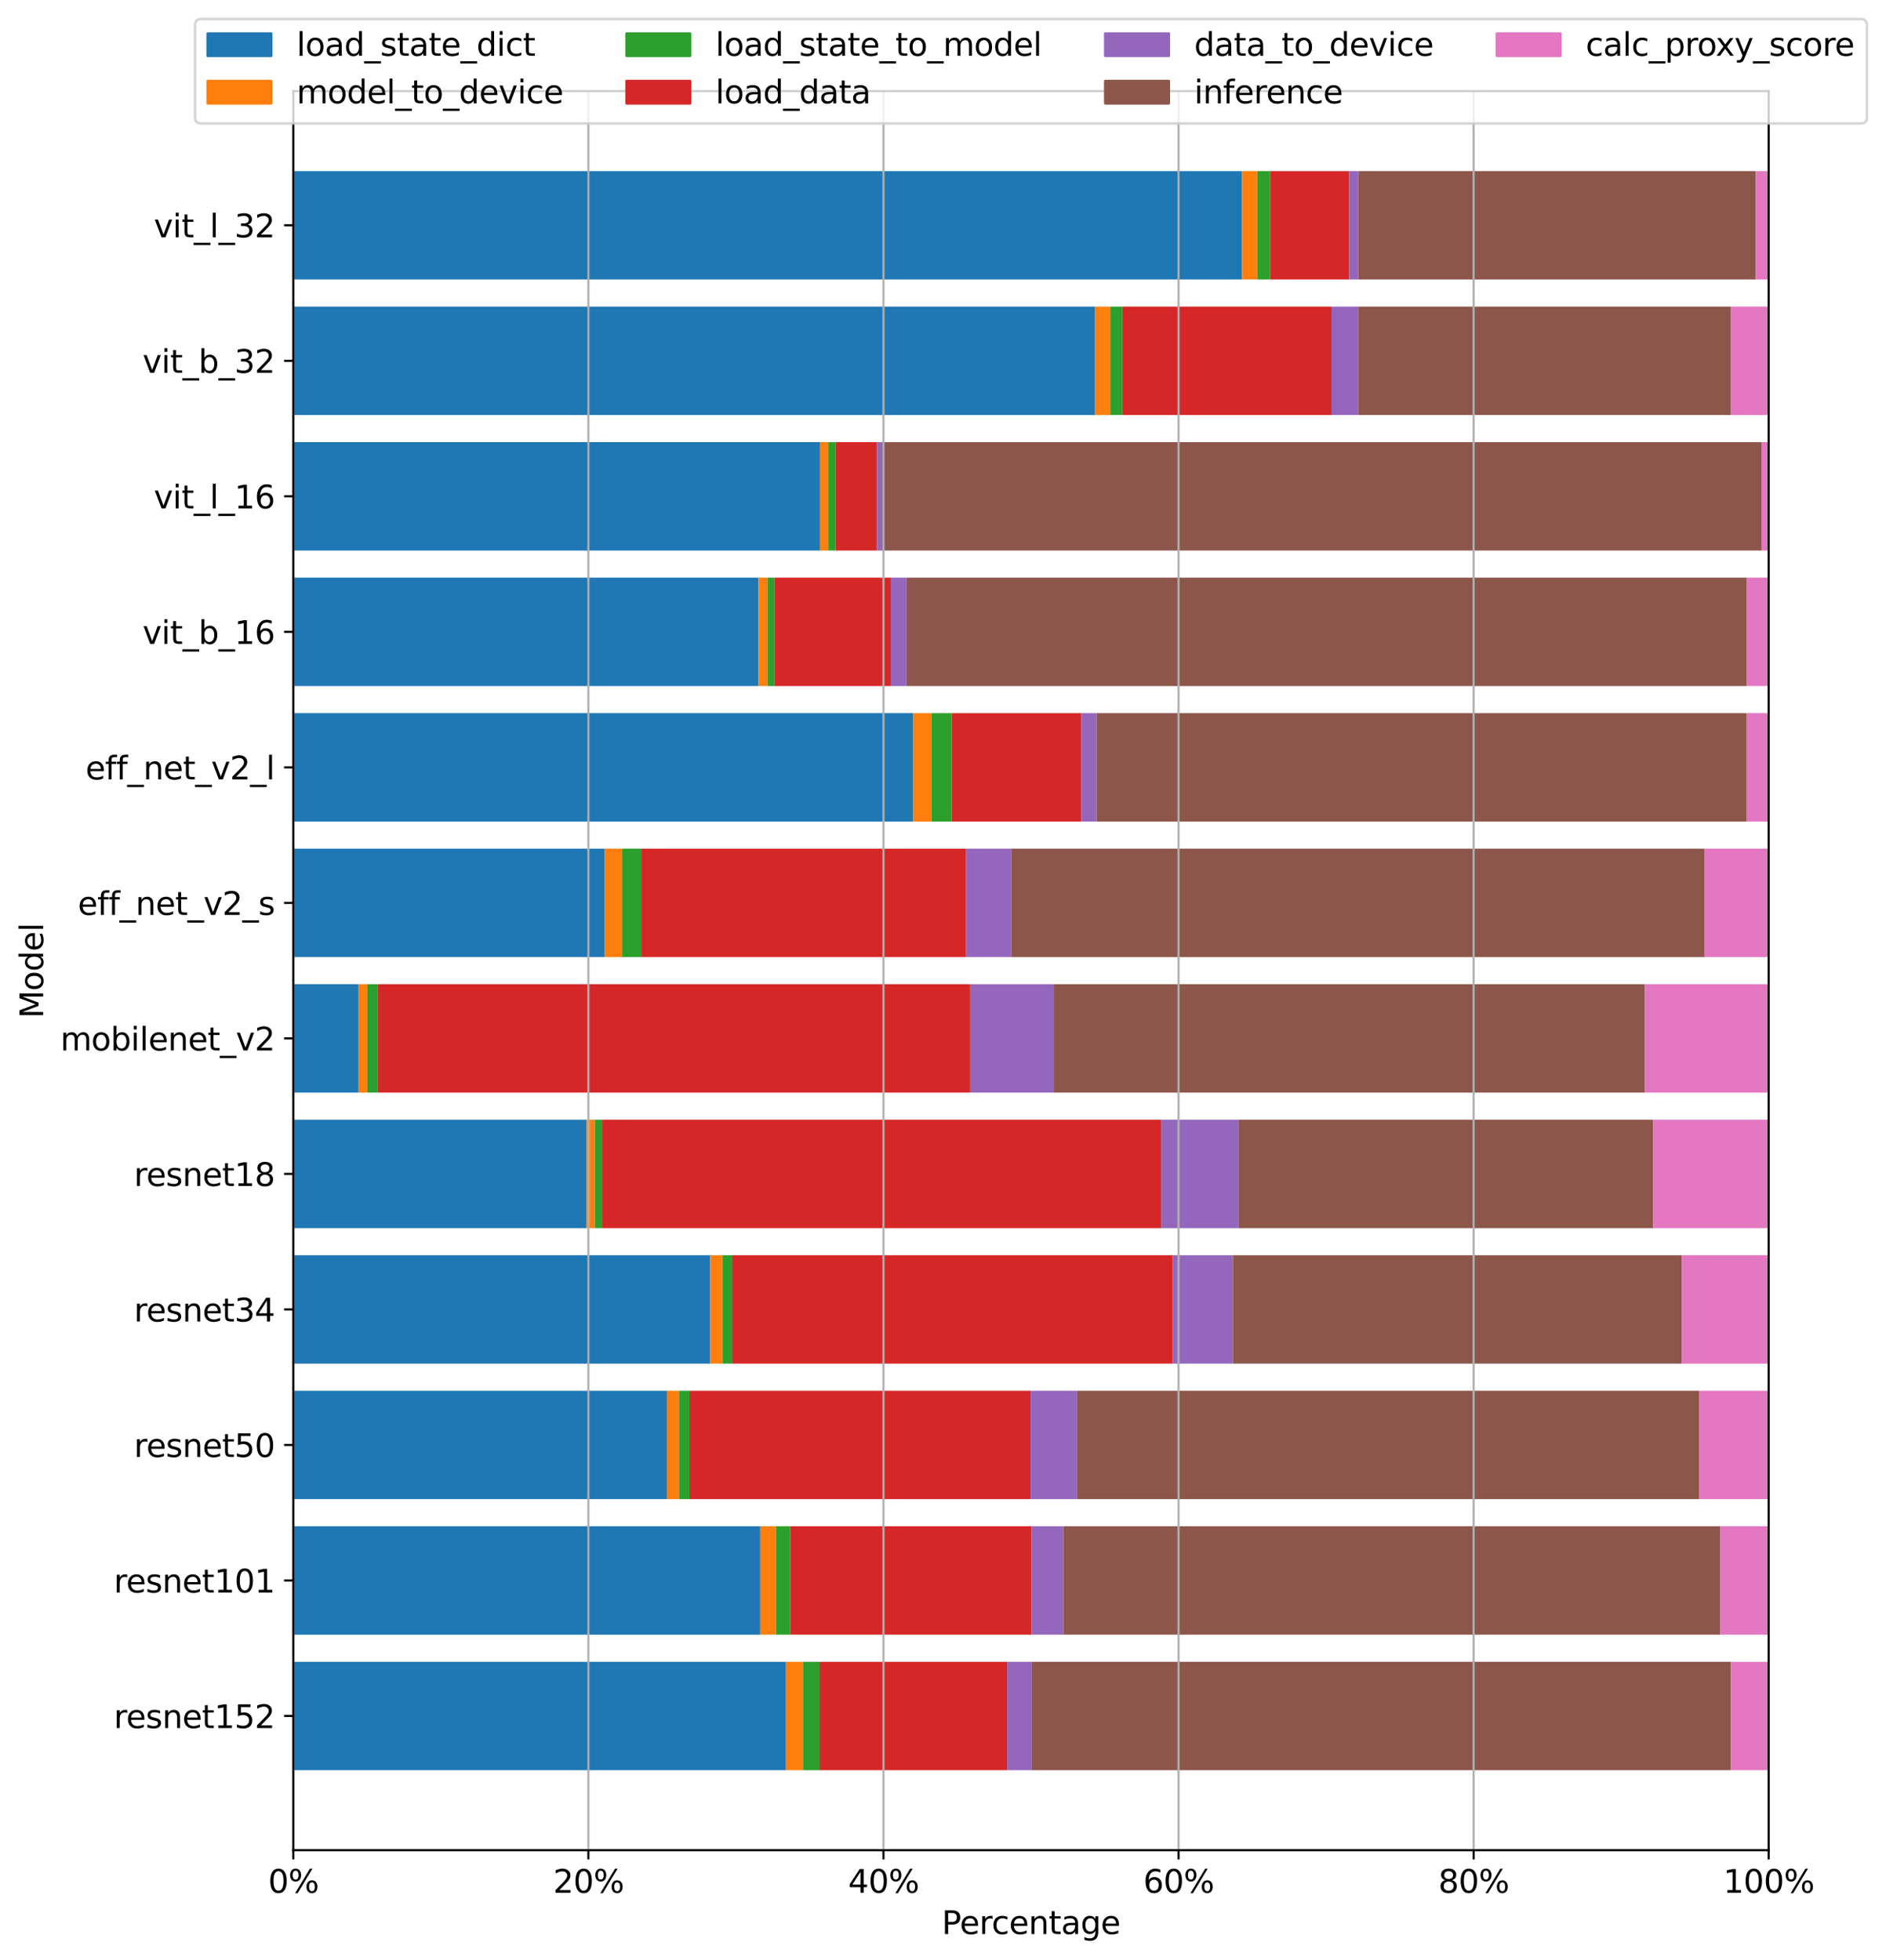 <?xml version="1.0" encoding="utf-8" standalone="no"?>
<!DOCTYPE svg PUBLIC "-//W3C//DTD SVG 1.1//EN"
  "http://www.w3.org/Graphics/SVG/1.1/DTD/svg11.dtd">
<svg xmlns:xlink="http://www.w3.org/1999/xlink" width="713.328pt" height="741.172pt" viewBox="0 0 713.328 741.172" xmlns="http://www.w3.org/2000/svg" version="1.1">
 <defs>
  <style type="text/css">*{stroke-linejoin: round; stroke-linecap: butt}</style>
 </defs>
 <g id="figure_1">
  <g id="patch_1">
   <path d="M 0 741.172 
L 713.328 741.172 
L 713.328 0 
L 0 0 
z
" style="fill: #ffffff"/>
  </g>
  <g id="axes_1">
   <g id="patch_2">
    <path d="M 110.945 699.744 
L 668.945 699.744 
L 668.945 34.464 
L 110.945 34.464 
z
" style="fill: #ffffff"/>
   </g>
   <g id="patch_3">
    <path d="M 110.945 669.504 
L 297.249 669.504 
L 297.249 628.501 
L 110.945 628.501 
z
" clip-path="url(#p9514a01278)" style="fill: #1f77b4"/>
   </g>
   <g id="patch_4">
    <path d="M 297.249 669.504 
L 303.706 669.504 
L 303.706 628.501 
L 297.249 628.501 
z
" clip-path="url(#p9514a01278)" style="fill: #ff7f0e"/>
   </g>
   <g id="patch_5">
    <path d="M 303.706 669.504 
L 309.89 669.504 
L 309.89 628.501 
L 303.706 628.501 
z
" clip-path="url(#p9514a01278)" style="fill: #2ca02c"/>
   </g>
   <g id="patch_6">
    <path d="M 309.89 669.504 
L 380.95 669.504 
L 380.95 628.501 
L 309.89 628.501 
z
" clip-path="url(#p9514a01278)" style="fill: #d62728"/>
   </g>
   <g id="patch_7">
    <path d="M 380.95 669.504 
L 390.31 669.504 
L 390.31 628.501 
L 380.95 628.501 
z
" clip-path="url(#p9514a01278)" style="fill: #9467bd"/>
   </g>
   <g id="patch_8">
    <path d="M 390.31 669.504 
L 654.689 669.504 
L 654.689 628.501 
L 390.31 628.501 
z
" clip-path="url(#p9514a01278)" style="fill: #8c564b"/>
   </g>
   <g id="patch_9">
    <path d="M 654.689 669.504 
L 668.945 669.504 
L 668.945 628.501 
L 654.689 628.501 
z
" clip-path="url(#p9514a01278)" style="fill: #e377c2"/>
   </g>
   <g id="patch_10">
    <path d="M 110.945 618.25 
L 287.567 618.25 
L 287.567 577.246 
L 110.945 577.246 
z
" clip-path="url(#p9514a01278)" style="fill: #1f77b4"/>
   </g>
   <g id="patch_11">
    <path d="M 287.567 618.25 
L 293.54 618.25 
L 293.54 577.246 
L 287.567 577.246 
z
" clip-path="url(#p9514a01278)" style="fill: #ff7f0e"/>
   </g>
   <g id="patch_12">
    <path d="M 293.54 618.25 
L 298.904 618.25 
L 298.904 577.246 
L 293.54 577.246 
z
" clip-path="url(#p9514a01278)" style="fill: #2ca02c"/>
   </g>
   <g id="patch_13">
    <path d="M 298.904 618.25 
L 390.192 618.25 
L 390.192 577.246 
L 298.904 577.246 
z
" clip-path="url(#p9514a01278)" style="fill: #d62728"/>
   </g>
   <g id="patch_14">
    <path d="M 390.192 618.25 
L 402.205 618.25 
L 402.205 577.246 
L 390.192 577.246 
z
" clip-path="url(#p9514a01278)" style="fill: #9467bd"/>
   </g>
   <g id="patch_15">
    <path d="M 402.205 618.25 
L 650.597 618.25 
L 650.597 577.246 
L 402.205 577.246 
z
" clip-path="url(#p9514a01278)" style="fill: #8c564b"/>
   </g>
   <g id="patch_16">
    <path d="M 650.597 618.25 
L 668.945 618.25 
L 668.945 577.246 
L 650.597 577.246 
z
" clip-path="url(#p9514a01278)" style="fill: #e377c2"/>
   </g>
   <g id="patch_17">
    <path d="M 110.945 566.996 
L 252.221 566.996 
L 252.221 525.992 
L 110.945 525.992 
z
" clip-path="url(#p9514a01278)" style="fill: #1f77b4"/>
   </g>
   <g id="patch_18">
    <path d="M 252.221 566.996 
L 256.863 566.996 
L 256.863 525.992 
L 252.221 525.992 
z
" clip-path="url(#p9514a01278)" style="fill: #ff7f0e"/>
   </g>
   <g id="patch_19">
    <path d="M 256.863 566.996 
L 260.783 566.996 
L 260.783 525.992 
L 256.863 525.992 
z
" clip-path="url(#p9514a01278)" style="fill: #2ca02c"/>
   </g>
   <g id="patch_20">
    <path d="M 260.783 566.996 
L 389.788 566.996 
L 389.788 525.992 
L 260.783 525.992 
z
" clip-path="url(#p9514a01278)" style="fill: #d62728"/>
   </g>
   <g id="patch_21">
    <path d="M 389.788 566.996 
L 407.415 566.996 
L 407.415 525.992 
L 389.788 525.992 
z
" clip-path="url(#p9514a01278)" style="fill: #9467bd"/>
   </g>
   <g id="patch_22">
    <path d="M 407.415 566.996 
L 642.57 566.996 
L 642.57 525.992 
L 407.415 525.992 
z
" clip-path="url(#p9514a01278)" style="fill: #8c564b"/>
   </g>
   <g id="patch_23">
    <path d="M 642.57 566.996 
L 668.945 566.996 
L 668.945 525.992 
L 642.57 525.992 
z
" clip-path="url(#p9514a01278)" style="fill: #e377c2"/>
   </g>
   <g id="patch_24">
    <path d="M 110.945 515.741 
L 268.617 515.741 
L 268.617 474.738 
L 110.945 474.738 
z
" clip-path="url(#p9514a01278)" style="fill: #1f77b4"/>
   </g>
   <g id="patch_25">
    <path d="M 268.617 515.741 
L 273.22 515.741 
L 273.22 474.738 
L 268.617 474.738 
z
" clip-path="url(#p9514a01278)" style="fill: #ff7f0e"/>
   </g>
   <g id="patch_26">
    <path d="M 273.22 515.741 
L 277.058 515.741 
L 277.058 474.738 
L 273.22 474.738 
z
" clip-path="url(#p9514a01278)" style="fill: #2ca02c"/>
   </g>
   <g id="patch_27">
    <path d="M 277.058 515.741 
L 443.597 515.741 
L 443.597 474.738 
L 277.058 474.738 
z
" clip-path="url(#p9514a01278)" style="fill: #d62728"/>
   </g>
   <g id="patch_28">
    <path d="M 443.597 515.741 
L 466.338 515.741 
L 466.338 474.738 
L 443.597 474.738 
z
" clip-path="url(#p9514a01278)" style="fill: #9467bd"/>
   </g>
   <g id="patch_29">
    <path d="M 466.338 515.741 
L 636.025 515.741 
L 636.025 474.738 
L 466.338 474.738 
z
" clip-path="url(#p9514a01278)" style="fill: #8c564b"/>
   </g>
   <g id="patch_30">
    <path d="M 636.025 515.741 
L 668.945 515.741 
L 668.945 474.738 
L 636.025 474.738 
z
" clip-path="url(#p9514a01278)" style="fill: #e377c2"/>
   </g>
   <g id="patch_31">
    <path d="M 110.945 464.487 
L 221.714 464.487 
L 221.714 423.484 
L 110.945 423.484 
z
" clip-path="url(#p9514a01278)" style="fill: #1f77b4"/>
   </g>
   <g id="patch_32">
    <path d="M 221.714 464.487 
L 224.978 464.487 
L 224.978 423.484 
L 221.714 423.484 
z
" clip-path="url(#p9514a01278)" style="fill: #ff7f0e"/>
   </g>
   <g id="patch_33">
    <path d="M 224.978 464.487 
L 227.722 464.487 
L 227.722 423.484 
L 224.978 423.484 
z
" clip-path="url(#p9514a01278)" style="fill: #2ca02c"/>
   </g>
   <g id="patch_34">
    <path d="M 227.722 464.487 
L 439.155 464.487 
L 439.155 423.484 
L 227.722 423.484 
z
" clip-path="url(#p9514a01278)" style="fill: #d62728"/>
   </g>
   <g id="patch_35">
    <path d="M 439.155 464.487 
L 468.447 464.487 
L 468.447 423.484 
L 439.155 423.484 
z
" clip-path="url(#p9514a01278)" style="fill: #9467bd"/>
   </g>
   <g id="patch_36">
    <path d="M 468.447 464.487 
L 625.281 464.487 
L 625.281 423.484 
L 468.447 423.484 
z
" clip-path="url(#p9514a01278)" style="fill: #8c564b"/>
   </g>
   <g id="patch_37">
    <path d="M 625.281 464.487 
L 668.945 464.487 
L 668.945 423.484 
L 625.281 423.484 
z
" clip-path="url(#p9514a01278)" style="fill: #e377c2"/>
   </g>
   <g id="patch_38">
    <path d="M 110.945 413.233 
L 135.511 413.233 
L 135.511 372.229 
L 110.945 372.229 
z
" clip-path="url(#p9514a01278)" style="fill: #1f77b4"/>
   </g>
   <g id="patch_39">
    <path d="M 135.511 413.233 
L 138.92 413.233 
L 138.92 372.229 
L 135.511 372.229 
z
" clip-path="url(#p9514a01278)" style="fill: #ff7f0e"/>
   </g>
   <g id="patch_40">
    <path d="M 138.92 413.233 
L 142.912 413.233 
L 142.912 372.229 
L 138.92 372.229 
z
" clip-path="url(#p9514a01278)" style="fill: #2ca02c"/>
   </g>
   <g id="patch_41">
    <path d="M 142.912 413.233 
L 366.906 413.233 
L 366.906 372.229 
L 142.912 372.229 
z
" clip-path="url(#p9514a01278)" style="fill: #d62728"/>
   </g>
   <g id="patch_42">
    <path d="M 366.906 413.233 
L 398.62 413.233 
L 398.62 372.229 
L 366.906 372.229 
z
" clip-path="url(#p9514a01278)" style="fill: #9467bd"/>
   </g>
   <g id="patch_43">
    <path d="M 398.62 413.233 
L 622.158 413.233 
L 622.158 372.229 
L 398.62 372.229 
z
" clip-path="url(#p9514a01278)" style="fill: #8c564b"/>
   </g>
   <g id="patch_44">
    <path d="M 622.158 413.233 
L 668.945 413.233 
L 668.945 372.229 
L 622.158 372.229 
z
" clip-path="url(#p9514a01278)" style="fill: #e377c2"/>
   </g>
   <g id="patch_45">
    <path d="M 110.945 361.979 
L 228.734 361.979 
L 228.734 320.975 
L 110.945 320.975 
z
" clip-path="url(#p9514a01278)" style="fill: #1f77b4"/>
   </g>
   <g id="patch_46">
    <path d="M 228.734 361.979 
L 235.213 361.979 
L 235.213 320.975 
L 228.734 320.975 
z
" clip-path="url(#p9514a01278)" style="fill: #ff7f0e"/>
   </g>
   <g id="patch_47">
    <path d="M 235.213 361.979 
L 242.561 361.979 
L 242.561 320.975 
L 235.213 320.975 
z
" clip-path="url(#p9514a01278)" style="fill: #2ca02c"/>
   </g>
   <g id="patch_48">
    <path d="M 242.561 361.979 
L 365.416 361.979 
L 365.416 320.975 
L 242.561 320.975 
z
" clip-path="url(#p9514a01278)" style="fill: #d62728"/>
   </g>
   <g id="patch_49">
    <path d="M 365.416 361.979 
L 382.575 361.979 
L 382.575 320.975 
L 365.416 320.975 
z
" clip-path="url(#p9514a01278)" style="fill: #9467bd"/>
   </g>
   <g id="patch_50">
    <path d="M 382.575 361.979 
L 644.747 361.979 
L 644.747 320.975 
L 382.575 320.975 
z
" clip-path="url(#p9514a01278)" style="fill: #8c564b"/>
   </g>
   <g id="patch_51">
    <path d="M 644.747 361.979 
L 668.945 361.979 
L 668.945 320.975 
L 644.747 320.975 
z
" clip-path="url(#p9514a01278)" style="fill: #e377c2"/>
   </g>
   <g id="patch_52">
    <path d="M 110.945 310.724 
L 345.411 310.724 
L 345.411 269.721 
L 110.945 269.721 
z
" clip-path="url(#p9514a01278)" style="fill: #1f77b4"/>
   </g>
   <g id="patch_53">
    <path d="M 345.411 310.724 
L 352.255 310.724 
L 352.255 269.721 
L 345.411 269.721 
z
" clip-path="url(#p9514a01278)" style="fill: #ff7f0e"/>
   </g>
   <g id="patch_54">
    <path d="M 352.255 310.724 
L 359.987 310.724 
L 359.987 269.721 
L 352.255 269.721 
z
" clip-path="url(#p9514a01278)" style="fill: #2ca02c"/>
   </g>
   <g id="patch_55">
    <path d="M 359.987 310.724 
L 408.953 310.724 
L 408.953 269.721 
L 359.987 269.721 
z
" clip-path="url(#p9514a01278)" style="fill: #d62728"/>
   </g>
   <g id="patch_56">
    <path d="M 408.953 310.724 
L 414.751 310.724 
L 414.751 269.721 
L 408.953 269.721 
z
" clip-path="url(#p9514a01278)" style="fill: #9467bd"/>
   </g>
   <g id="patch_57">
    <path d="M 414.751 310.724 
L 660.529 310.724 
L 660.529 269.721 
L 414.751 269.721 
z
" clip-path="url(#p9514a01278)" style="fill: #8c564b"/>
   </g>
   <g id="patch_58">
    <path d="M 660.529 310.724 
L 668.945 310.724 
L 668.945 269.721 
L 660.529 269.721 
z
" clip-path="url(#p9514a01278)" style="fill: #e377c2"/>
   </g>
   <g id="patch_59">
    <path d="M 110.945 259.47 
L 286.865 259.47 
L 286.865 218.467 
L 110.945 218.467 
z
" clip-path="url(#p9514a01278)" style="fill: #1f77b4"/>
   </g>
   <g id="patch_60">
    <path d="M 286.865 259.47 
L 290.295 259.47 
L 290.295 218.467 
L 286.865 218.467 
z
" clip-path="url(#p9514a01278)" style="fill: #ff7f0e"/>
   </g>
   <g id="patch_61">
    <path d="M 290.295 259.47 
L 292.923 259.47 
L 292.923 218.467 
L 290.295 218.467 
z
" clip-path="url(#p9514a01278)" style="fill: #2ca02c"/>
   </g>
   <g id="patch_62">
    <path d="M 292.923 259.47 
L 336.962 259.47 
L 336.962 218.467 
L 292.923 218.467 
z
" clip-path="url(#p9514a01278)" style="fill: #d62728"/>
   </g>
   <g id="patch_63">
    <path d="M 336.962 259.47 
L 342.931 259.47 
L 342.931 218.467 
L 336.962 218.467 
z
" clip-path="url(#p9514a01278)" style="fill: #9467bd"/>
   </g>
   <g id="patch_64">
    <path d="M 342.931 259.47 
L 660.564 259.47 
L 660.564 218.467 
L 342.931 218.467 
z
" clip-path="url(#p9514a01278)" style="fill: #8c564b"/>
   </g>
   <g id="patch_65">
    <path d="M 660.564 259.47 
L 668.945 259.47 
L 668.945 218.467 
L 660.564 218.467 
z
" clip-path="url(#p9514a01278)" style="fill: #e377c2"/>
   </g>
   <g id="patch_66">
    <path d="M 110.945 208.216 
L 310.124 208.216 
L 310.124 167.212 
L 110.945 167.212 
z
" clip-path="url(#p9514a01278)" style="fill: #1f77b4"/>
   </g>
   <g id="patch_67">
    <path d="M 310.124 208.216 
L 313.321 208.216 
L 313.321 167.212 
L 310.124 167.212 
z
" clip-path="url(#p9514a01278)" style="fill: #ff7f0e"/>
   </g>
   <g id="patch_68">
    <path d="M 313.321 208.216 
L 316.03 208.216 
L 316.03 167.212 
L 313.321 167.212 
z
" clip-path="url(#p9514a01278)" style="fill: #2ca02c"/>
   </g>
   <g id="patch_69">
    <path d="M 316.03 208.216 
L 331.703 208.216 
L 331.703 167.212 
L 316.03 167.212 
z
" clip-path="url(#p9514a01278)" style="fill: #d62728"/>
   </g>
   <g id="patch_70">
    <path d="M 331.703 208.216 
L 333.57 208.216 
L 333.57 167.212 
L 331.703 167.212 
z
" clip-path="url(#p9514a01278)" style="fill: #9467bd"/>
   </g>
   <g id="patch_71">
    <path d="M 333.57 208.216 
L 666.236 208.216 
L 666.236 167.212 
L 333.57 167.212 
z
" clip-path="url(#p9514a01278)" style="fill: #8c564b"/>
   </g>
   <g id="patch_72">
    <path d="M 666.236 208.216 
L 668.945 208.216 
L 668.945 167.212 
L 666.236 167.212 
z
" clip-path="url(#p9514a01278)" style="fill: #e377c2"/>
   </g>
   <g id="patch_73">
    <path d="M 110.945 156.962 
L 414.195 156.962 
L 414.195 115.958 
L 110.945 115.958 
z
" clip-path="url(#p9514a01278)" style="fill: #1f77b4"/>
   </g>
   <g id="patch_74">
    <path d="M 414.195 156.962 
L 420.023 156.962 
L 420.023 115.958 
L 414.195 115.958 
z
" clip-path="url(#p9514a01278)" style="fill: #ff7f0e"/>
   </g>
   <g id="patch_75">
    <path d="M 420.023 156.962 
L 424.51 156.962 
L 424.51 115.958 
L 420.023 115.958 
z
" clip-path="url(#p9514a01278)" style="fill: #2ca02c"/>
   </g>
   <g id="patch_76">
    <path d="M 424.51 156.962 
L 503.6 156.962 
L 503.6 115.958 
L 424.51 115.958 
z
" clip-path="url(#p9514a01278)" style="fill: #d62728"/>
   </g>
   <g id="patch_77">
    <path d="M 503.6 156.962 
L 513.693 156.962 
L 513.693 115.958 
L 503.6 115.958 
z
" clip-path="url(#p9514a01278)" style="fill: #9467bd"/>
   </g>
   <g id="patch_78">
    <path d="M 513.693 156.962 
L 654.546 156.962 
L 654.546 115.958 
L 513.693 115.958 
z
" clip-path="url(#p9514a01278)" style="fill: #8c564b"/>
   </g>
   <g id="patch_79">
    <path d="M 654.546 156.962 
L 668.945 156.962 
L 668.945 115.958 
L 654.546 115.958 
z
" clip-path="url(#p9514a01278)" style="fill: #e377c2"/>
   </g>
   <g id="patch_80">
    <path d="M 110.945 105.707 
L 469.762 105.707 
L 469.762 64.704 
L 110.945 64.704 
z
" clip-path="url(#p9514a01278)" style="fill: #1f77b4"/>
   </g>
   <g id="patch_81">
    <path d="M 469.762 105.707 
L 475.499 105.707 
L 475.499 64.704 
L 469.762 64.704 
z
" clip-path="url(#p9514a01278)" style="fill: #ff7f0e"/>
   </g>
   <g id="patch_82">
    <path d="M 475.499 105.707 
L 480.367 105.707 
L 480.367 64.704 
L 475.499 64.704 
z
" clip-path="url(#p9514a01278)" style="fill: #2ca02c"/>
   </g>
   <g id="patch_83">
    <path d="M 480.367 105.707 
L 510.327 105.707 
L 510.327 64.704 
L 480.367 64.704 
z
" clip-path="url(#p9514a01278)" style="fill: #d62728"/>
   </g>
   <g id="patch_84">
    <path d="M 510.327 105.707 
L 513.741 105.707 
L 513.741 64.704 
L 510.327 64.704 
z
" clip-path="url(#p9514a01278)" style="fill: #9467bd"/>
   </g>
   <g id="patch_85">
    <path d="M 513.741 105.707 
L 664.076 105.707 
L 664.076 64.704 
L 513.741 64.704 
z
" clip-path="url(#p9514a01278)" style="fill: #8c564b"/>
   </g>
   <g id="patch_86">
    <path d="M 664.076 105.707 
L 668.945 105.707 
L 668.945 64.704 
L 664.076 64.704 
z
" clip-path="url(#p9514a01278)" style="fill: #e377c2"/>
   </g>
   <g id="matplotlib.axis_1">
    <g id="xtick_1">
     <g id="line2d_1">
      <path d="M 110.945 699.744 
L 110.945 34.464 
" clip-path="url(#p9514a01278)" style="fill: none; stroke: #b0b0b0; stroke-width: 0.8; stroke-linecap: square"/>
     </g>
     <g id="line2d_2">
      <defs>
       <path id="ma959480ee5" d="M 0 0 
L 0 3.5 
" style="stroke: #000000; stroke-width: 0.8"/>
      </defs>
      <g>
       <use xlink:href="#ma959480ee5" x="110.945" y="699.744" style="stroke: #000000; stroke-width: 0.8"/>
      </g>
     </g>
     <g id="text_1">
      <!-- 0% -->
      <g transform="translate(101.427 715.862) scale(0.12 -0.12)">
       <defs>
        <path id="DejaVuSans-30" d="M 2034 4250 
Q 1547 4250 1301 3770 
Q 1056 3291 1056 2328 
Q 1056 1369 1301 889 
Q 1547 409 2034 409 
Q 2525 409 2770 889 
Q 3016 1369 3016 2328 
Q 3016 3291 2770 3770 
Q 2525 4250 2034 4250 
z
M 2034 4750 
Q 2819 4750 3233 4129 
Q 3647 3509 3647 2328 
Q 3647 1150 3233 529 
Q 2819 -91 2034 -91 
Q 1250 -91 836 529 
Q 422 1150 422 2328 
Q 422 3509 836 4129 
Q 1250 4750 2034 4750 
z
" transform="scale(0.016)"/>
        <path id="DejaVuSans-25" d="M 4653 2053 
Q 4381 2053 4226 1822 
Q 4072 1591 4072 1178 
Q 4072 772 4226 539 
Q 4381 306 4653 306 
Q 4919 306 5073 539 
Q 5228 772 5228 1178 
Q 5228 1588 5073 1820 
Q 4919 2053 4653 2053 
z
M 4653 2450 
Q 5147 2450 5437 2106 
Q 5728 1763 5728 1178 
Q 5728 594 5436 251 
Q 5144 -91 4653 -91 
Q 4153 -91 3862 251 
Q 3572 594 3572 1178 
Q 3572 1766 3864 2108 
Q 4156 2450 4653 2450 
z
M 1428 4353 
Q 1159 4353 1004 4120 
Q 850 3888 850 3481 
Q 850 3069 1003 2837 
Q 1156 2606 1428 2606 
Q 1700 2606 1854 2837 
Q 2009 3069 2009 3481 
Q 2009 3884 1853 4118 
Q 1697 4353 1428 4353 
z
M 4250 4750 
L 4750 4750 
L 1831 -91 
L 1331 -91 
L 4250 4750 
z
M 1428 4750 
Q 1922 4750 2215 4408 
Q 2509 4066 2509 3481 
Q 2509 2891 2217 2550 
Q 1925 2209 1428 2209 
Q 931 2209 642 2551 
Q 353 2894 353 3481 
Q 353 4063 643 4406 
Q 934 4750 1428 4750 
z
" transform="scale(0.016)"/>
       </defs>
       <use xlink:href="#DejaVuSans-30"/>
       <use xlink:href="#DejaVuSans-25" x="63.623"/>
      </g>
     </g>
    </g>
    <g id="xtick_2">
     <g id="line2d_3">
      <path d="M 222.545 699.744 
L 222.545 34.464 
" clip-path="url(#p9514a01278)" style="fill: none; stroke: #b0b0b0; stroke-width: 0.8; stroke-linecap: square"/>
     </g>
     <g id="line2d_4">
      <g>
       <use xlink:href="#ma959480ee5" x="222.545" y="699.744" style="stroke: #000000; stroke-width: 0.8"/>
      </g>
     </g>
     <g id="text_2">
      <!-- 20% -->
      <g transform="translate(209.209 715.862) scale(0.12 -0.12)">
       <defs>
        <path id="DejaVuSans-32" d="M 1228 531 
L 3431 531 
L 3431 0 
L 469 0 
L 469 531 
Q 828 903 1448 1529 
Q 2069 2156 2228 2338 
Q 2531 2678 2651 2914 
Q 2772 3150 2772 3378 
Q 2772 3750 2511 3984 
Q 2250 4219 1831 4219 
Q 1534 4219 1204 4116 
Q 875 4013 500 3803 
L 500 4441 
Q 881 4594 1212 4672 
Q 1544 4750 1819 4750 
Q 2544 4750 2975 4387 
Q 3406 4025 3406 3419 
Q 3406 3131 3298 2873 
Q 3191 2616 2906 2266 
Q 2828 2175 2409 1742 
Q 1991 1309 1228 531 
z
" transform="scale(0.016)"/>
       </defs>
       <use xlink:href="#DejaVuSans-32"/>
       <use xlink:href="#DejaVuSans-30" x="63.623"/>
       <use xlink:href="#DejaVuSans-25" x="127.246"/>
      </g>
     </g>
    </g>
    <g id="xtick_3">
     <g id="line2d_5">
      <path d="M 334.145 699.744 
L 334.145 34.464 
" clip-path="url(#p9514a01278)" style="fill: none; stroke: #b0b0b0; stroke-width: 0.8; stroke-linecap: square"/>
     </g>
     <g id="line2d_6">
      <g>
       <use xlink:href="#ma959480ee5" x="334.145" y="699.744" style="stroke: #000000; stroke-width: 0.8"/>
      </g>
     </g>
     <g id="text_3">
      <!-- 40% -->
      <g transform="translate(320.809 715.862) scale(0.12 -0.12)">
       <defs>
        <path id="DejaVuSans-34" d="M 2419 4116 
L 825 1625 
L 2419 1625 
L 2419 4116 
z
M 2253 4666 
L 3047 4666 
L 3047 1625 
L 3713 1625 
L 3713 1100 
L 3047 1100 
L 3047 0 
L 2419 0 
L 2419 1100 
L 313 1100 
L 313 1709 
L 2253 4666 
z
" transform="scale(0.016)"/>
       </defs>
       <use xlink:href="#DejaVuSans-34"/>
       <use xlink:href="#DejaVuSans-30" x="63.623"/>
       <use xlink:href="#DejaVuSans-25" x="127.246"/>
      </g>
     </g>
    </g>
    <g id="xtick_4">
     <g id="line2d_7">
      <path d="M 445.745 699.744 
L 445.745 34.464 
" clip-path="url(#p9514a01278)" style="fill: none; stroke: #b0b0b0; stroke-width: 0.8; stroke-linecap: square"/>
     </g>
     <g id="line2d_8">
      <g>
       <use xlink:href="#ma959480ee5" x="445.745" y="699.744" style="stroke: #000000; stroke-width: 0.8"/>
      </g>
     </g>
     <g id="text_4">
      <!-- 60% -->
      <g transform="translate(432.409 715.862) scale(0.12 -0.12)">
       <defs>
        <path id="DejaVuSans-36" d="M 2113 2584 
Q 1688 2584 1439 2293 
Q 1191 2003 1191 1497 
Q 1191 994 1439 701 
Q 1688 409 2113 409 
Q 2538 409 2786 701 
Q 3034 994 3034 1497 
Q 3034 2003 2786 2293 
Q 2538 2584 2113 2584 
z
M 3366 4563 
L 3366 3988 
Q 3128 4100 2886 4159 
Q 2644 4219 2406 4219 
Q 1781 4219 1451 3797 
Q 1122 3375 1075 2522 
Q 1259 2794 1537 2939 
Q 1816 3084 2150 3084 
Q 2853 3084 3261 2657 
Q 3669 2231 3669 1497 
Q 3669 778 3244 343 
Q 2819 -91 2113 -91 
Q 1303 -91 875 529 
Q 447 1150 447 2328 
Q 447 3434 972 4092 
Q 1497 4750 2381 4750 
Q 2619 4750 2861 4703 
Q 3103 4656 3366 4563 
z
" transform="scale(0.016)"/>
       </defs>
       <use xlink:href="#DejaVuSans-36"/>
       <use xlink:href="#DejaVuSans-30" x="63.623"/>
       <use xlink:href="#DejaVuSans-25" x="127.246"/>
      </g>
     </g>
    </g>
    <g id="xtick_5">
     <g id="line2d_9">
      <path d="M 557.345 699.744 
L 557.345 34.464 
" clip-path="url(#p9514a01278)" style="fill: none; stroke: #b0b0b0; stroke-width: 0.8; stroke-linecap: square"/>
     </g>
     <g id="line2d_10">
      <g>
       <use xlink:href="#ma959480ee5" x="557.345" y="699.744" style="stroke: #000000; stroke-width: 0.8"/>
      </g>
     </g>
     <g id="text_5">
      <!-- 80% -->
      <g transform="translate(544.009 715.862) scale(0.12 -0.12)">
       <defs>
        <path id="DejaVuSans-38" d="M 2034 2216 
Q 1584 2216 1326 1975 
Q 1069 1734 1069 1313 
Q 1069 891 1326 650 
Q 1584 409 2034 409 
Q 2484 409 2743 651 
Q 3003 894 3003 1313 
Q 3003 1734 2745 1975 
Q 2488 2216 2034 2216 
z
M 1403 2484 
Q 997 2584 770 2862 
Q 544 3141 544 3541 
Q 544 4100 942 4425 
Q 1341 4750 2034 4750 
Q 2731 4750 3128 4425 
Q 3525 4100 3525 3541 
Q 3525 3141 3298 2862 
Q 3072 2584 2669 2484 
Q 3125 2378 3379 2068 
Q 3634 1759 3634 1313 
Q 3634 634 3220 271 
Q 2806 -91 2034 -91 
Q 1263 -91 848 271 
Q 434 634 434 1313 
Q 434 1759 690 2068 
Q 947 2378 1403 2484 
z
M 1172 3481 
Q 1172 3119 1398 2916 
Q 1625 2713 2034 2713 
Q 2441 2713 2670 2916 
Q 2900 3119 2900 3481 
Q 2900 3844 2670 4047 
Q 2441 4250 2034 4250 
Q 1625 4250 1398 4047 
Q 1172 3844 1172 3481 
z
" transform="scale(0.016)"/>
       </defs>
       <use xlink:href="#DejaVuSans-38"/>
       <use xlink:href="#DejaVuSans-30" x="63.623"/>
       <use xlink:href="#DejaVuSans-25" x="127.246"/>
      </g>
     </g>
    </g>
    <g id="xtick_6">
     <g id="line2d_11">
      <path d="M 668.945 699.744 
L 668.945 34.464 
" clip-path="url(#p9514a01278)" style="fill: none; stroke: #b0b0b0; stroke-width: 0.8; stroke-linecap: square"/>
     </g>
     <g id="line2d_12">
      <g>
       <use xlink:href="#ma959480ee5" x="668.945" y="699.744" style="stroke: #000000; stroke-width: 0.8"/>
      </g>
     </g>
     <g id="text_6">
      <!-- 100% -->
      <g transform="translate(651.792 715.862) scale(0.12 -0.12)">
       <defs>
        <path id="DejaVuSans-31" d="M 794 531 
L 1825 531 
L 1825 4091 
L 703 3866 
L 703 4441 
L 1819 4666 
L 2450 4666 
L 2450 531 
L 3481 531 
L 3481 0 
L 794 0 
L 794 531 
z
" transform="scale(0.016)"/>
       </defs>
       <use xlink:href="#DejaVuSans-31"/>
       <use xlink:href="#DejaVuSans-30" x="63.623"/>
       <use xlink:href="#DejaVuSans-30" x="127.246"/>
       <use xlink:href="#DejaVuSans-25" x="190.869"/>
      </g>
     </g>
    </g>
    <g id="text_7">
     <!-- Percentage -->
     <g transform="translate(356.198 731.476) scale(0.12 -0.12)">
      <defs>
       <path id="DejaVuSans-50" d="M 1259 4147 
L 1259 2394 
L 2053 2394 
Q 2494 2394 2734 2622 
Q 2975 2850 2975 3272 
Q 2975 3691 2734 3919 
Q 2494 4147 2053 4147 
L 1259 4147 
z
M 628 4666 
L 2053 4666 
Q 2838 4666 3239 4311 
Q 3641 3956 3641 3272 
Q 3641 2581 3239 2228 
Q 2838 1875 2053 1875 
L 1259 1875 
L 1259 0 
L 628 0 
L 628 4666 
z
" transform="scale(0.016)"/>
       <path id="DejaVuSans-65" d="M 3597 1894 
L 3597 1613 
L 953 1613 
Q 991 1019 1311 708 
Q 1631 397 2203 397 
Q 2534 397 2845 478 
Q 3156 559 3463 722 
L 3463 178 
Q 3153 47 2828 -22 
Q 2503 -91 2169 -91 
Q 1331 -91 842 396 
Q 353 884 353 1716 
Q 353 2575 817 3079 
Q 1281 3584 2069 3584 
Q 2775 3584 3186 3129 
Q 3597 2675 3597 1894 
z
M 3022 2063 
Q 3016 2534 2758 2815 
Q 2500 3097 2075 3097 
Q 1594 3097 1305 2825 
Q 1016 2553 972 2059 
L 3022 2063 
z
" transform="scale(0.016)"/>
       <path id="DejaVuSans-72" d="M 2631 2963 
Q 2534 3019 2420 3045 
Q 2306 3072 2169 3072 
Q 1681 3072 1420 2755 
Q 1159 2438 1159 1844 
L 1159 0 
L 581 0 
L 581 3500 
L 1159 3500 
L 1159 2956 
Q 1341 3275 1631 3429 
Q 1922 3584 2338 3584 
Q 2397 3584 2469 3576 
Q 2541 3569 2628 3553 
L 2631 2963 
z
" transform="scale(0.016)"/>
       <path id="DejaVuSans-63" d="M 3122 3366 
L 3122 2828 
Q 2878 2963 2633 3030 
Q 2388 3097 2138 3097 
Q 1578 3097 1268 2742 
Q 959 2388 959 1747 
Q 959 1106 1268 751 
Q 1578 397 2138 397 
Q 2388 397 2633 464 
Q 2878 531 3122 666 
L 3122 134 
Q 2881 22 2623 -34 
Q 2366 -91 2075 -91 
Q 1284 -91 818 406 
Q 353 903 353 1747 
Q 353 2603 823 3093 
Q 1294 3584 2113 3584 
Q 2378 3584 2631 3529 
Q 2884 3475 3122 3366 
z
" transform="scale(0.016)"/>
       <path id="DejaVuSans-6e" d="M 3513 2113 
L 3513 0 
L 2938 0 
L 2938 2094 
Q 2938 2591 2744 2837 
Q 2550 3084 2163 3084 
Q 1697 3084 1428 2787 
Q 1159 2491 1159 1978 
L 1159 0 
L 581 0 
L 581 3500 
L 1159 3500 
L 1159 2956 
Q 1366 3272 1645 3428 
Q 1925 3584 2291 3584 
Q 2894 3584 3203 3211 
Q 3513 2838 3513 2113 
z
" transform="scale(0.016)"/>
       <path id="DejaVuSans-74" d="M 1172 4494 
L 1172 3500 
L 2356 3500 
L 2356 3053 
L 1172 3053 
L 1172 1153 
Q 1172 725 1289 603 
Q 1406 481 1766 481 
L 2356 481 
L 2356 0 
L 1766 0 
Q 1100 0 847 248 
Q 594 497 594 1153 
L 594 3053 
L 172 3053 
L 172 3500 
L 594 3500 
L 594 4494 
L 1172 4494 
z
" transform="scale(0.016)"/>
       <path id="DejaVuSans-61" d="M 2194 1759 
Q 1497 1759 1228 1600 
Q 959 1441 959 1056 
Q 959 750 1161 570 
Q 1363 391 1709 391 
Q 2188 391 2477 730 
Q 2766 1069 2766 1631 
L 2766 1759 
L 2194 1759 
z
M 3341 1997 
L 3341 0 
L 2766 0 
L 2766 531 
Q 2569 213 2275 61 
Q 1981 -91 1556 -91 
Q 1019 -91 701 211 
Q 384 513 384 1019 
Q 384 1609 779 1909 
Q 1175 2209 1959 2209 
L 2766 2209 
L 2766 2266 
Q 2766 2663 2505 2880 
Q 2244 3097 1772 3097 
Q 1472 3097 1187 3025 
Q 903 2953 641 2809 
L 641 3341 
Q 956 3463 1253 3523 
Q 1550 3584 1831 3584 
Q 2591 3584 2966 3190 
Q 3341 2797 3341 1997 
z
" transform="scale(0.016)"/>
       <path id="DejaVuSans-67" d="M 2906 1791 
Q 2906 2416 2648 2759 
Q 2391 3103 1925 3103 
Q 1463 3103 1205 2759 
Q 947 2416 947 1791 
Q 947 1169 1205 825 
Q 1463 481 1925 481 
Q 2391 481 2648 825 
Q 2906 1169 2906 1791 
z
M 3481 434 
Q 3481 -459 3084 -895 
Q 2688 -1331 1869 -1331 
Q 1566 -1331 1297 -1286 
Q 1028 -1241 775 -1147 
L 775 -588 
Q 1028 -725 1275 -790 
Q 1522 -856 1778 -856 
Q 2344 -856 2625 -561 
Q 2906 -266 2906 331 
L 2906 616 
Q 2728 306 2450 153 
Q 2172 0 1784 0 
Q 1141 0 747 490 
Q 353 981 353 1791 
Q 353 2603 747 3093 
Q 1141 3584 1784 3584 
Q 2172 3584 2450 3431 
Q 2728 3278 2906 2969 
L 2906 3500 
L 3481 3500 
L 3481 434 
z
" transform="scale(0.016)"/>
      </defs>
      <use xlink:href="#DejaVuSans-50"/>
      <use xlink:href="#DejaVuSans-65" x="56.678"/>
      <use xlink:href="#DejaVuSans-72" x="118.201"/>
      <use xlink:href="#DejaVuSans-63" x="157.064"/>
      <use xlink:href="#DejaVuSans-65" x="212.045"/>
      <use xlink:href="#DejaVuSans-6e" x="273.568"/>
      <use xlink:href="#DejaVuSans-74" x="336.947"/>
      <use xlink:href="#DejaVuSans-61" x="376.156"/>
      <use xlink:href="#DejaVuSans-67" x="437.436"/>
      <use xlink:href="#DejaVuSans-65" x="500.912"/>
     </g>
    </g>
   </g>
   <g id="matplotlib.axis_2">
    <g id="ytick_1">
     <g id="line2d_13">
      <defs>
       <path id="m421a35a68a" d="M 0 0 
L -3.5 0 
" style="stroke: #000000; stroke-width: 0.8"/>
      </defs>
      <g>
       <use xlink:href="#m421a35a68a" x="110.945" y="649.002" style="stroke: #000000; stroke-width: 0.8"/>
      </g>
     </g>
     <g id="text_8">
      <!-- resnet152 -->
      <g transform="translate(43.049 653.561) scale(0.12 -0.12)">
       <defs>
        <path id="DejaVuSans-73" d="M 2834 3397 
L 2834 2853 
Q 2591 2978 2328 3040 
Q 2066 3103 1784 3103 
Q 1356 3103 1142 2972 
Q 928 2841 928 2578 
Q 928 2378 1081 2264 
Q 1234 2150 1697 2047 
L 1894 2003 
Q 2506 1872 2764 1633 
Q 3022 1394 3022 966 
Q 3022 478 2636 193 
Q 2250 -91 1575 -91 
Q 1294 -91 989 -36 
Q 684 19 347 128 
L 347 722 
Q 666 556 975 473 
Q 1284 391 1588 391 
Q 1994 391 2212 530 
Q 2431 669 2431 922 
Q 2431 1156 2273 1281 
Q 2116 1406 1581 1522 
L 1381 1569 
Q 847 1681 609 1914 
Q 372 2147 372 2553 
Q 372 3047 722 3315 
Q 1072 3584 1716 3584 
Q 2034 3584 2315 3537 
Q 2597 3491 2834 3397 
z
" transform="scale(0.016)"/>
        <path id="DejaVuSans-35" d="M 691 4666 
L 3169 4666 
L 3169 4134 
L 1269 4134 
L 1269 2991 
Q 1406 3038 1543 3061 
Q 1681 3084 1819 3084 
Q 2600 3084 3056 2656 
Q 3513 2228 3513 1497 
Q 3513 744 3044 326 
Q 2575 -91 1722 -91 
Q 1428 -91 1123 -41 
Q 819 9 494 109 
L 494 744 
Q 775 591 1075 516 
Q 1375 441 1709 441 
Q 2250 441 2565 725 
Q 2881 1009 2881 1497 
Q 2881 1984 2565 2268 
Q 2250 2553 1709 2553 
Q 1456 2553 1204 2497 
Q 953 2441 691 2322 
L 691 4666 
z
" transform="scale(0.016)"/>
       </defs>
       <use xlink:href="#DejaVuSans-72"/>
       <use xlink:href="#DejaVuSans-65" x="38.863"/>
       <use xlink:href="#DejaVuSans-73" x="100.387"/>
       <use xlink:href="#DejaVuSans-6e" x="152.486"/>
       <use xlink:href="#DejaVuSans-65" x="215.865"/>
       <use xlink:href="#DejaVuSans-74" x="277.389"/>
       <use xlink:href="#DejaVuSans-31" x="316.598"/>
       <use xlink:href="#DejaVuSans-35" x="380.221"/>
       <use xlink:href="#DejaVuSans-32" x="443.844"/>
      </g>
     </g>
    </g>
    <g id="ytick_2">
     <g id="line2d_14">
      <g>
       <use xlink:href="#m421a35a68a" x="110.945" y="597.748" style="stroke: #000000; stroke-width: 0.8"/>
      </g>
     </g>
     <g id="text_9">
      <!-- resnet101 -->
      <g transform="translate(43.049 602.307) scale(0.12 -0.12)">
       <use xlink:href="#DejaVuSans-72"/>
       <use xlink:href="#DejaVuSans-65" x="38.863"/>
       <use xlink:href="#DejaVuSans-73" x="100.387"/>
       <use xlink:href="#DejaVuSans-6e" x="152.486"/>
       <use xlink:href="#DejaVuSans-65" x="215.865"/>
       <use xlink:href="#DejaVuSans-74" x="277.389"/>
       <use xlink:href="#DejaVuSans-31" x="316.598"/>
       <use xlink:href="#DejaVuSans-30" x="380.221"/>
       <use xlink:href="#DejaVuSans-31" x="443.844"/>
      </g>
     </g>
    </g>
    <g id="ytick_3">
     <g id="line2d_15">
      <g>
       <use xlink:href="#m421a35a68a" x="110.945" y="546.494" style="stroke: #000000; stroke-width: 0.8"/>
      </g>
     </g>
     <g id="text_10">
      <!-- resnet50 -->
      <g transform="translate(50.684 551.053) scale(0.12 -0.12)">
       <use xlink:href="#DejaVuSans-72"/>
       <use xlink:href="#DejaVuSans-65" x="38.863"/>
       <use xlink:href="#DejaVuSans-73" x="100.387"/>
       <use xlink:href="#DejaVuSans-6e" x="152.486"/>
       <use xlink:href="#DejaVuSans-65" x="215.865"/>
       <use xlink:href="#DejaVuSans-74" x="277.389"/>
       <use xlink:href="#DejaVuSans-35" x="316.598"/>
       <use xlink:href="#DejaVuSans-30" x="380.221"/>
      </g>
     </g>
    </g>
    <g id="ytick_4">
     <g id="line2d_16">
      <g>
       <use xlink:href="#m421a35a68a" x="110.945" y="495.24" style="stroke: #000000; stroke-width: 0.8"/>
      </g>
     </g>
     <g id="text_11">
      <!-- resnet34 -->
      <g transform="translate(50.684 499.799) scale(0.12 -0.12)">
       <defs>
        <path id="DejaVuSans-33" d="M 2597 2516 
Q 3050 2419 3304 2112 
Q 3559 1806 3559 1356 
Q 3559 666 3084 287 
Q 2609 -91 1734 -91 
Q 1441 -91 1130 -33 
Q 819 25 488 141 
L 488 750 
Q 750 597 1062 519 
Q 1375 441 1716 441 
Q 2309 441 2620 675 
Q 2931 909 2931 1356 
Q 2931 1769 2642 2001 
Q 2353 2234 1838 2234 
L 1294 2234 
L 1294 2753 
L 1863 2753 
Q 2328 2753 2575 2939 
Q 2822 3125 2822 3475 
Q 2822 3834 2567 4026 
Q 2313 4219 1838 4219 
Q 1578 4219 1281 4162 
Q 984 4106 628 3988 
L 628 4550 
Q 988 4650 1302 4700 
Q 1616 4750 1894 4750 
Q 2613 4750 3031 4423 
Q 3450 4097 3450 3541 
Q 3450 3153 3228 2886 
Q 3006 2619 2597 2516 
z
" transform="scale(0.016)"/>
       </defs>
       <use xlink:href="#DejaVuSans-72"/>
       <use xlink:href="#DejaVuSans-65" x="38.863"/>
       <use xlink:href="#DejaVuSans-73" x="100.387"/>
       <use xlink:href="#DejaVuSans-6e" x="152.486"/>
       <use xlink:href="#DejaVuSans-65" x="215.865"/>
       <use xlink:href="#DejaVuSans-74" x="277.389"/>
       <use xlink:href="#DejaVuSans-33" x="316.598"/>
       <use xlink:href="#DejaVuSans-34" x="380.221"/>
      </g>
     </g>
    </g>
    <g id="ytick_5">
     <g id="line2d_17">
      <g>
       <use xlink:href="#m421a35a68a" x="110.945" y="443.985" style="stroke: #000000; stroke-width: 0.8"/>
      </g>
     </g>
     <g id="text_12">
      <!-- resnet18 -->
      <g transform="translate(50.684 448.544) scale(0.12 -0.12)">
       <use xlink:href="#DejaVuSans-72"/>
       <use xlink:href="#DejaVuSans-65" x="38.863"/>
       <use xlink:href="#DejaVuSans-73" x="100.387"/>
       <use xlink:href="#DejaVuSans-6e" x="152.486"/>
       <use xlink:href="#DejaVuSans-65" x="215.865"/>
       <use xlink:href="#DejaVuSans-74" x="277.389"/>
       <use xlink:href="#DejaVuSans-31" x="316.598"/>
       <use xlink:href="#DejaVuSans-38" x="380.221"/>
      </g>
     </g>
    </g>
    <g id="ytick_6">
     <g id="line2d_18">
      <g>
       <use xlink:href="#m421a35a68a" x="110.945" y="392.731" style="stroke: #000000; stroke-width: 0.8"/>
      </g>
     </g>
     <g id="text_13">
      <!-- mobilenet_v2 -->
      <g transform="translate(22.814 397.29) scale(0.12 -0.12)">
       <defs>
        <path id="DejaVuSans-6d" d="M 3328 2828 
Q 3544 3216 3844 3400 
Q 4144 3584 4550 3584 
Q 5097 3584 5394 3201 
Q 5691 2819 5691 2113 
L 5691 0 
L 5113 0 
L 5113 2094 
Q 5113 2597 4934 2840 
Q 4756 3084 4391 3084 
Q 3944 3084 3684 2787 
Q 3425 2491 3425 1978 
L 3425 0 
L 2847 0 
L 2847 2094 
Q 2847 2600 2669 2842 
Q 2491 3084 2119 3084 
Q 1678 3084 1418 2786 
Q 1159 2488 1159 1978 
L 1159 0 
L 581 0 
L 581 3500 
L 1159 3500 
L 1159 2956 
Q 1356 3278 1631 3431 
Q 1906 3584 2284 3584 
Q 2666 3584 2933 3390 
Q 3200 3197 3328 2828 
z
" transform="scale(0.016)"/>
        <path id="DejaVuSans-6f" d="M 1959 3097 
Q 1497 3097 1228 2736 
Q 959 2375 959 1747 
Q 959 1119 1226 758 
Q 1494 397 1959 397 
Q 2419 397 2687 759 
Q 2956 1122 2956 1747 
Q 2956 2369 2687 2733 
Q 2419 3097 1959 3097 
z
M 1959 3584 
Q 2709 3584 3137 3096 
Q 3566 2609 3566 1747 
Q 3566 888 3137 398 
Q 2709 -91 1959 -91 
Q 1206 -91 779 398 
Q 353 888 353 1747 
Q 353 2609 779 3096 
Q 1206 3584 1959 3584 
z
" transform="scale(0.016)"/>
        <path id="DejaVuSans-62" d="M 3116 1747 
Q 3116 2381 2855 2742 
Q 2594 3103 2138 3103 
Q 1681 3103 1420 2742 
Q 1159 2381 1159 1747 
Q 1159 1113 1420 752 
Q 1681 391 2138 391 
Q 2594 391 2855 752 
Q 3116 1113 3116 1747 
z
M 1159 2969 
Q 1341 3281 1617 3432 
Q 1894 3584 2278 3584 
Q 2916 3584 3314 3078 
Q 3713 2572 3713 1747 
Q 3713 922 3314 415 
Q 2916 -91 2278 -91 
Q 1894 -91 1617 61 
Q 1341 213 1159 525 
L 1159 0 
L 581 0 
L 581 4863 
L 1159 4863 
L 1159 2969 
z
" transform="scale(0.016)"/>
        <path id="DejaVuSans-69" d="M 603 3500 
L 1178 3500 
L 1178 0 
L 603 0 
L 603 3500 
z
M 603 4863 
L 1178 4863 
L 1178 4134 
L 603 4134 
L 603 4863 
z
" transform="scale(0.016)"/>
        <path id="DejaVuSans-6c" d="M 603 4863 
L 1178 4863 
L 1178 0 
L 603 0 
L 603 4863 
z
" transform="scale(0.016)"/>
        <path id="DejaVuSans-5f" d="M 3263 -1063 
L 3263 -1509 
L -63 -1509 
L -63 -1063 
L 3263 -1063 
z
" transform="scale(0.016)"/>
        <path id="DejaVuSans-76" d="M 191 3500 
L 800 3500 
L 1894 563 
L 2988 3500 
L 3597 3500 
L 2284 0 
L 1503 0 
L 191 3500 
z
" transform="scale(0.016)"/>
       </defs>
       <use xlink:href="#DejaVuSans-6d"/>
       <use xlink:href="#DejaVuSans-6f" x="97.412"/>
       <use xlink:href="#DejaVuSans-62" x="158.594"/>
       <use xlink:href="#DejaVuSans-69" x="222.07"/>
       <use xlink:href="#DejaVuSans-6c" x="249.854"/>
       <use xlink:href="#DejaVuSans-65" x="277.637"/>
       <use xlink:href="#DejaVuSans-6e" x="339.16"/>
       <use xlink:href="#DejaVuSans-65" x="402.539"/>
       <use xlink:href="#DejaVuSans-74" x="464.062"/>
       <use xlink:href="#DejaVuSans-5f" x="503.271"/>
       <use xlink:href="#DejaVuSans-76" x="553.271"/>
       <use xlink:href="#DejaVuSans-32" x="612.451"/>
      </g>
     </g>
    </g>
    <g id="ytick_7">
     <g id="line2d_19">
      <g>
       <use xlink:href="#m421a35a68a" x="110.945" y="341.477" style="stroke: #000000; stroke-width: 0.8"/>
      </g>
     </g>
     <g id="text_14">
      <!-- eff_net_v2_s -->
      <g transform="translate(29.431 346.036) scale(0.12 -0.12)">
       <defs>
        <path id="DejaVuSans-66" d="M 2375 4863 
L 2375 4384 
L 1825 4384 
Q 1516 4384 1395 4259 
Q 1275 4134 1275 3809 
L 1275 3500 
L 2222 3500 
L 2222 3053 
L 1275 3053 
L 1275 0 
L 697 0 
L 697 3053 
L 147 3053 
L 147 3500 
L 697 3500 
L 697 3744 
Q 697 4328 969 4595 
Q 1241 4863 1831 4863 
L 2375 4863 
z
" transform="scale(0.016)"/>
       </defs>
       <use xlink:href="#DejaVuSans-65"/>
       <use xlink:href="#DejaVuSans-66" x="61.523"/>
       <use xlink:href="#DejaVuSans-66" x="96.729"/>
       <use xlink:href="#DejaVuSans-5f" x="131.934"/>
       <use xlink:href="#DejaVuSans-6e" x="181.934"/>
       <use xlink:href="#DejaVuSans-65" x="245.312"/>
       <use xlink:href="#DejaVuSans-74" x="306.836"/>
       <use xlink:href="#DejaVuSans-5f" x="346.045"/>
       <use xlink:href="#DejaVuSans-76" x="396.045"/>
       <use xlink:href="#DejaVuSans-32" x="455.225"/>
       <use xlink:href="#DejaVuSans-5f" x="518.848"/>
       <use xlink:href="#DejaVuSans-73" x="568.848"/>
      </g>
     </g>
    </g>
    <g id="ytick_8">
     <g id="line2d_20">
      <g>
       <use xlink:href="#m421a35a68a" x="110.945" y="290.223" style="stroke: #000000; stroke-width: 0.8"/>
      </g>
     </g>
     <g id="text_15">
      <!-- eff_net_v2_l -->
      <g transform="translate(32.348 294.782) scale(0.12 -0.12)">
       <use xlink:href="#DejaVuSans-65"/>
       <use xlink:href="#DejaVuSans-66" x="61.523"/>
       <use xlink:href="#DejaVuSans-66" x="96.729"/>
       <use xlink:href="#DejaVuSans-5f" x="131.934"/>
       <use xlink:href="#DejaVuSans-6e" x="181.934"/>
       <use xlink:href="#DejaVuSans-65" x="245.312"/>
       <use xlink:href="#DejaVuSans-74" x="306.836"/>
       <use xlink:href="#DejaVuSans-5f" x="346.045"/>
       <use xlink:href="#DejaVuSans-76" x="396.045"/>
       <use xlink:href="#DejaVuSans-32" x="455.225"/>
       <use xlink:href="#DejaVuSans-5f" x="518.848"/>
       <use xlink:href="#DejaVuSans-6c" x="568.848"/>
      </g>
     </g>
    </g>
    <g id="ytick_9">
     <g id="line2d_21">
      <g>
       <use xlink:href="#m421a35a68a" x="110.945" y="238.968" style="stroke: #000000; stroke-width: 0.8"/>
      </g>
     </g>
     <g id="text_16">
      <!-- vit_b_16 -->
      <g transform="translate(53.916 243.527) scale(0.12 -0.12)">
       <use xlink:href="#DejaVuSans-76"/>
       <use xlink:href="#DejaVuSans-69" x="59.18"/>
       <use xlink:href="#DejaVuSans-74" x="86.963"/>
       <use xlink:href="#DejaVuSans-5f" x="126.172"/>
       <use xlink:href="#DejaVuSans-62" x="176.172"/>
       <use xlink:href="#DejaVuSans-5f" x="239.648"/>
       <use xlink:href="#DejaVuSans-31" x="289.648"/>
       <use xlink:href="#DejaVuSans-36" x="353.271"/>
      </g>
     </g>
    </g>
    <g id="ytick_10">
     <g id="line2d_22">
      <g>
       <use xlink:href="#m421a35a68a" x="110.945" y="187.714" style="stroke: #000000; stroke-width: 0.8"/>
      </g>
     </g>
     <g id="text_17">
      <!-- vit_l_16 -->
      <g transform="translate(58.201 192.273) scale(0.12 -0.12)">
       <use xlink:href="#DejaVuSans-76"/>
       <use xlink:href="#DejaVuSans-69" x="59.18"/>
       <use xlink:href="#DejaVuSans-74" x="86.963"/>
       <use xlink:href="#DejaVuSans-5f" x="126.172"/>
       <use xlink:href="#DejaVuSans-6c" x="176.172"/>
       <use xlink:href="#DejaVuSans-5f" x="203.955"/>
       <use xlink:href="#DejaVuSans-31" x="253.955"/>
       <use xlink:href="#DejaVuSans-36" x="317.578"/>
      </g>
     </g>
    </g>
    <g id="ytick_11">
     <g id="line2d_23">
      <g>
       <use xlink:href="#m421a35a68a" x="110.945" y="136.46" style="stroke: #000000; stroke-width: 0.8"/>
      </g>
     </g>
     <g id="text_18">
      <!-- vit_b_32 -->
      <g transform="translate(53.916 141.019) scale(0.12 -0.12)">
       <use xlink:href="#DejaVuSans-76"/>
       <use xlink:href="#DejaVuSans-69" x="59.18"/>
       <use xlink:href="#DejaVuSans-74" x="86.963"/>
       <use xlink:href="#DejaVuSans-5f" x="126.172"/>
       <use xlink:href="#DejaVuSans-62" x="176.172"/>
       <use xlink:href="#DejaVuSans-5f" x="239.648"/>
       <use xlink:href="#DejaVuSans-33" x="289.648"/>
       <use xlink:href="#DejaVuSans-32" x="353.271"/>
      </g>
     </g>
    </g>
    <g id="ytick_12">
     <g id="line2d_24">
      <g>
       <use xlink:href="#m421a35a68a" x="110.945" y="85.206" style="stroke: #000000; stroke-width: 0.8"/>
      </g>
     </g>
     <g id="text_19">
      <!-- vit_l_32 -->
      <g transform="translate(58.201 89.765) scale(0.12 -0.12)">
       <use xlink:href="#DejaVuSans-76"/>
       <use xlink:href="#DejaVuSans-69" x="59.18"/>
       <use xlink:href="#DejaVuSans-74" x="86.963"/>
       <use xlink:href="#DejaVuSans-5f" x="126.172"/>
       <use xlink:href="#DejaVuSans-6c" x="176.172"/>
       <use xlink:href="#DejaVuSans-5f" x="203.955"/>
       <use xlink:href="#DejaVuSans-33" x="253.955"/>
       <use xlink:href="#DejaVuSans-32" x="317.578"/>
      </g>
     </g>
    </g>
    <g id="text_20">
     <!-- Model -->
     <g transform="translate(16.318 385.12) rotate(-90) scale(0.12 -0.12)">
      <defs>
       <path id="DejaVuSans-4d" d="M 628 4666 
L 1569 4666 
L 2759 1491 
L 3956 4666 
L 4897 4666 
L 4897 0 
L 4281 0 
L 4281 4097 
L 3078 897 
L 2444 897 
L 1241 4097 
L 1241 0 
L 628 0 
L 628 4666 
z
" transform="scale(0.016)"/>
       <path id="DejaVuSans-64" d="M 2906 2969 
L 2906 4863 
L 3481 4863 
L 3481 0 
L 2906 0 
L 2906 525 
Q 2725 213 2448 61 
Q 2172 -91 1784 -91 
Q 1150 -91 751 415 
Q 353 922 353 1747 
Q 353 2572 751 3078 
Q 1150 3584 1784 3584 
Q 2172 3584 2448 3432 
Q 2725 3281 2906 2969 
z
M 947 1747 
Q 947 1113 1208 752 
Q 1469 391 1925 391 
Q 2381 391 2643 752 
Q 2906 1113 2906 1747 
Q 2906 2381 2643 2742 
Q 2381 3103 1925 3103 
Q 1469 3103 1208 2742 
Q 947 2381 947 1747 
z
" transform="scale(0.016)"/>
      </defs>
      <use xlink:href="#DejaVuSans-4d"/>
      <use xlink:href="#DejaVuSans-6f" x="86.279"/>
      <use xlink:href="#DejaVuSans-64" x="147.461"/>
      <use xlink:href="#DejaVuSans-65" x="210.938"/>
      <use xlink:href="#DejaVuSans-6c" x="272.461"/>
     </g>
    </g>
   </g>
   <g id="patch_87">
    <path d="M 110.945 699.744 
L 110.945 34.464 
" style="fill: none; stroke: #000000; stroke-width: 0.8; stroke-linejoin: miter; stroke-linecap: square"/>
   </g>
   <g id="patch_88">
    <path d="M 668.945 699.744 
L 668.945 34.464 
" style="fill: none; stroke: #000000; stroke-width: 0.8; stroke-linejoin: miter; stroke-linecap: square"/>
   </g>
   <g id="patch_89">
    <path d="M 110.945 699.744 
L 668.945 699.744 
" style="fill: none; stroke: #000000; stroke-width: 0.8; stroke-linejoin: miter; stroke-linecap: square"/>
   </g>
   <g id="patch_90">
    <path d="M 110.945 34.464 
L 668.945 34.464 
" style="fill: none; stroke: #000000; stroke-width: 0.8; stroke-linejoin: miter; stroke-linecap: square"/>
   </g>
   <g id="legend_1">
    <g id="patch_91">
     <path d="M 76.162 46.695 
L 703.728 46.695 
Q 706.128 46.695 706.128 44.295 
L 706.128 9.6 
Q 706.128 7.2 703.728 7.2 
L 76.162 7.2 
Q 73.762 7.2 73.762 9.6 
L 73.762 44.295 
Q 73.762 46.695 76.162 46.695 
z
" style="fill: #ffffff; opacity: 0.8; stroke: #cccccc; stroke-linejoin: miter"/>
    </g>
    <g id="patch_92">
     <path d="M 78.562 21.118 
L 102.562 21.118 
L 102.562 12.718 
L 78.562 12.718 
z
" style="fill: #1f77b4; stroke: #1f77b4; stroke-linejoin: miter"/>
    </g>
    <g id="text_21">
     <!-- load_state_dict -->
     <g transform="translate(112.162 21.118) scale(0.12 -0.12)">
      <use xlink:href="#DejaVuSans-6c"/>
      <use xlink:href="#DejaVuSans-6f" x="27.783"/>
      <use xlink:href="#DejaVuSans-61" x="88.965"/>
      <use xlink:href="#DejaVuSans-64" x="150.244"/>
      <use xlink:href="#DejaVuSans-5f" x="213.721"/>
      <use xlink:href="#DejaVuSans-73" x="263.721"/>
      <use xlink:href="#DejaVuSans-74" x="315.82"/>
      <use xlink:href="#DejaVuSans-61" x="355.029"/>
      <use xlink:href="#DejaVuSans-74" x="416.309"/>
      <use xlink:href="#DejaVuSans-65" x="455.518"/>
      <use xlink:href="#DejaVuSans-5f" x="517.041"/>
      <use xlink:href="#DejaVuSans-64" x="567.041"/>
      <use xlink:href="#DejaVuSans-69" x="630.518"/>
      <use xlink:href="#DejaVuSans-63" x="658.301"/>
      <use xlink:href="#DejaVuSans-74" x="713.281"/>
     </g>
    </g>
    <g id="patch_93">
     <path d="M 78.562 39.066 
L 102.562 39.066 
L 102.562 30.666 
L 78.562 30.666 
z
" style="fill: #ff7f0e; stroke: #ff7f0e; stroke-linejoin: miter"/>
    </g>
    <g id="text_22">
     <!-- model_to_device -->
     <g transform="translate(112.162 39.066) scale(0.12 -0.12)">
      <use xlink:href="#DejaVuSans-6d"/>
      <use xlink:href="#DejaVuSans-6f" x="97.412"/>
      <use xlink:href="#DejaVuSans-64" x="158.594"/>
      <use xlink:href="#DejaVuSans-65" x="222.07"/>
      <use xlink:href="#DejaVuSans-6c" x="283.594"/>
      <use xlink:href="#DejaVuSans-5f" x="311.377"/>
      <use xlink:href="#DejaVuSans-74" x="361.377"/>
      <use xlink:href="#DejaVuSans-6f" x="400.586"/>
      <use xlink:href="#DejaVuSans-5f" x="461.768"/>
      <use xlink:href="#DejaVuSans-64" x="511.768"/>
      <use xlink:href="#DejaVuSans-65" x="575.244"/>
      <use xlink:href="#DejaVuSans-76" x="636.768"/>
      <use xlink:href="#DejaVuSans-69" x="695.947"/>
      <use xlink:href="#DejaVuSans-63" x="723.73"/>
      <use xlink:href="#DejaVuSans-65" x="778.711"/>
     </g>
    </g>
    <g id="patch_94">
     <path d="M 236.996 21.118 
L 260.996 21.118 
L 260.996 12.718 
L 236.996 12.718 
z
" style="fill: #2ca02c; stroke: #2ca02c; stroke-linejoin: miter"/>
    </g>
    <g id="text_23">
     <!-- load_state_to_model -->
     <g transform="translate(270.596 21.118) scale(0.12 -0.12)">
      <use xlink:href="#DejaVuSans-6c"/>
      <use xlink:href="#DejaVuSans-6f" x="27.783"/>
      <use xlink:href="#DejaVuSans-61" x="88.965"/>
      <use xlink:href="#DejaVuSans-64" x="150.244"/>
      <use xlink:href="#DejaVuSans-5f" x="213.721"/>
      <use xlink:href="#DejaVuSans-73" x="263.721"/>
      <use xlink:href="#DejaVuSans-74" x="315.82"/>
      <use xlink:href="#DejaVuSans-61" x="355.029"/>
      <use xlink:href="#DejaVuSans-74" x="416.309"/>
      <use xlink:href="#DejaVuSans-65" x="455.518"/>
      <use xlink:href="#DejaVuSans-5f" x="517.041"/>
      <use xlink:href="#DejaVuSans-74" x="567.041"/>
      <use xlink:href="#DejaVuSans-6f" x="606.25"/>
      <use xlink:href="#DejaVuSans-5f" x="667.432"/>
      <use xlink:href="#DejaVuSans-6d" x="717.432"/>
      <use xlink:href="#DejaVuSans-6f" x="814.844"/>
      <use xlink:href="#DejaVuSans-64" x="876.025"/>
      <use xlink:href="#DejaVuSans-65" x="939.502"/>
      <use xlink:href="#DejaVuSans-6c" x="1001.025"/>
     </g>
    </g>
    <g id="patch_95">
     <path d="M 236.996 39.066 
L 260.996 39.066 
L 260.996 30.666 
L 236.996 30.666 
z
" style="fill: #d62728; stroke: #d62728; stroke-linejoin: miter"/>
    </g>
    <g id="text_24">
     <!-- load_data -->
     <g transform="translate(270.596 39.066) scale(0.12 -0.12)">
      <use xlink:href="#DejaVuSans-6c"/>
      <use xlink:href="#DejaVuSans-6f" x="27.783"/>
      <use xlink:href="#DejaVuSans-61" x="88.965"/>
      <use xlink:href="#DejaVuSans-64" x="150.244"/>
      <use xlink:href="#DejaVuSans-5f" x="213.721"/>
      <use xlink:href="#DejaVuSans-64" x="263.721"/>
      <use xlink:href="#DejaVuSans-61" x="327.197"/>
      <use xlink:href="#DejaVuSans-74" x="388.477"/>
      <use xlink:href="#DejaVuSans-61" x="427.686"/>
     </g>
    </g>
    <g id="patch_96">
     <path d="M 418.055 21.118 
L 442.055 21.118 
L 442.055 12.718 
L 418.055 12.718 
z
" style="fill: #9467bd; stroke: #9467bd; stroke-linejoin: miter"/>
    </g>
    <g id="text_25">
     <!-- data_to_device -->
     <g transform="translate(451.655 21.118) scale(0.12 -0.12)">
      <use xlink:href="#DejaVuSans-64"/>
      <use xlink:href="#DejaVuSans-61" x="63.477"/>
      <use xlink:href="#DejaVuSans-74" x="124.756"/>
      <use xlink:href="#DejaVuSans-61" x="163.965"/>
      <use xlink:href="#DejaVuSans-5f" x="225.244"/>
      <use xlink:href="#DejaVuSans-74" x="275.244"/>
      <use xlink:href="#DejaVuSans-6f" x="314.453"/>
      <use xlink:href="#DejaVuSans-5f" x="375.635"/>
      <use xlink:href="#DejaVuSans-64" x="425.635"/>
      <use xlink:href="#DejaVuSans-65" x="489.111"/>
      <use xlink:href="#DejaVuSans-76" x="550.635"/>
      <use xlink:href="#DejaVuSans-69" x="609.814"/>
      <use xlink:href="#DejaVuSans-63" x="637.598"/>
      <use xlink:href="#DejaVuSans-65" x="692.578"/>
     </g>
    </g>
    <g id="patch_97">
     <path d="M 418.055 39.066 
L 442.055 39.066 
L 442.055 30.666 
L 418.055 30.666 
z
" style="fill: #8c564b; stroke: #8c564b; stroke-linejoin: miter"/>
    </g>
    <g id="text_26">
     <!-- inference -->
     <g transform="translate(451.655 39.066) scale(0.12 -0.12)">
      <use xlink:href="#DejaVuSans-69"/>
      <use xlink:href="#DejaVuSans-6e" x="27.783"/>
      <use xlink:href="#DejaVuSans-66" x="91.162"/>
      <use xlink:href="#DejaVuSans-65" x="126.367"/>
      <use xlink:href="#DejaVuSans-72" x="187.891"/>
      <use xlink:href="#DejaVuSans-65" x="226.754"/>
      <use xlink:href="#DejaVuSans-6e" x="288.277"/>
      <use xlink:href="#DejaVuSans-63" x="351.656"/>
      <use xlink:href="#DejaVuSans-65" x="406.637"/>
     </g>
    </g>
    <g id="patch_98">
     <path d="M 566.152 21.118 
L 590.152 21.118 
L 590.152 12.718 
L 566.152 12.718 
z
" style="fill: #e377c2; stroke: #e377c2; stroke-linejoin: miter"/>
    </g>
    <g id="text_27">
     <!-- calc_proxy_score -->
     <g transform="translate(599.752 21.118) scale(0.12 -0.12)">
      <defs>
       <path id="DejaVuSans-70" d="M 1159 525 
L 1159 -1331 
L 581 -1331 
L 581 3500 
L 1159 3500 
L 1159 2969 
Q 1341 3281 1617 3432 
Q 1894 3584 2278 3584 
Q 2916 3584 3314 3078 
Q 3713 2572 3713 1747 
Q 3713 922 3314 415 
Q 2916 -91 2278 -91 
Q 1894 -91 1617 61 
Q 1341 213 1159 525 
z
M 3116 1747 
Q 3116 2381 2855 2742 
Q 2594 3103 2138 3103 
Q 1681 3103 1420 2742 
Q 1159 2381 1159 1747 
Q 1159 1113 1420 752 
Q 1681 391 2138 391 
Q 2594 391 2855 752 
Q 3116 1113 3116 1747 
z
" transform="scale(0.016)"/>
       <path id="DejaVuSans-78" d="M 3513 3500 
L 2247 1797 
L 3578 0 
L 2900 0 
L 1881 1375 
L 863 0 
L 184 0 
L 1544 1831 
L 300 3500 
L 978 3500 
L 1906 2253 
L 2834 3500 
L 3513 3500 
z
" transform="scale(0.016)"/>
       <path id="DejaVuSans-79" d="M 2059 -325 
Q 1816 -950 1584 -1140 
Q 1353 -1331 966 -1331 
L 506 -1331 
L 506 -850 
L 844 -850 
Q 1081 -850 1212 -737 
Q 1344 -625 1503 -206 
L 1606 56 
L 191 3500 
L 800 3500 
L 1894 763 
L 2988 3500 
L 3597 3500 
L 2059 -325 
z
" transform="scale(0.016)"/>
      </defs>
      <use xlink:href="#DejaVuSans-63"/>
      <use xlink:href="#DejaVuSans-61" x="54.98"/>
      <use xlink:href="#DejaVuSans-6c" x="116.26"/>
      <use xlink:href="#DejaVuSans-63" x="144.043"/>
      <use xlink:href="#DejaVuSans-5f" x="199.023"/>
      <use xlink:href="#DejaVuSans-70" x="249.023"/>
      <use xlink:href="#DejaVuSans-72" x="312.5"/>
      <use xlink:href="#DejaVuSans-6f" x="351.363"/>
      <use xlink:href="#DejaVuSans-78" x="409.42"/>
      <use xlink:href="#DejaVuSans-79" x="468.6"/>
      <use xlink:href="#DejaVuSans-5f" x="527.779"/>
      <use xlink:href="#DejaVuSans-73" x="577.779"/>
      <use xlink:href="#DejaVuSans-63" x="629.879"/>
      <use xlink:href="#DejaVuSans-6f" x="684.859"/>
      <use xlink:href="#DejaVuSans-72" x="746.041"/>
      <use xlink:href="#DejaVuSans-65" x="784.904"/>
     </g>
    </g>
   </g>
  </g>
 </g>
 <defs>
  <clipPath id="p9514a01278">
   <rect x="110.945" y="34.464" width="558" height="665.28"/>
  </clipPath>
 </defs>
</svg>
